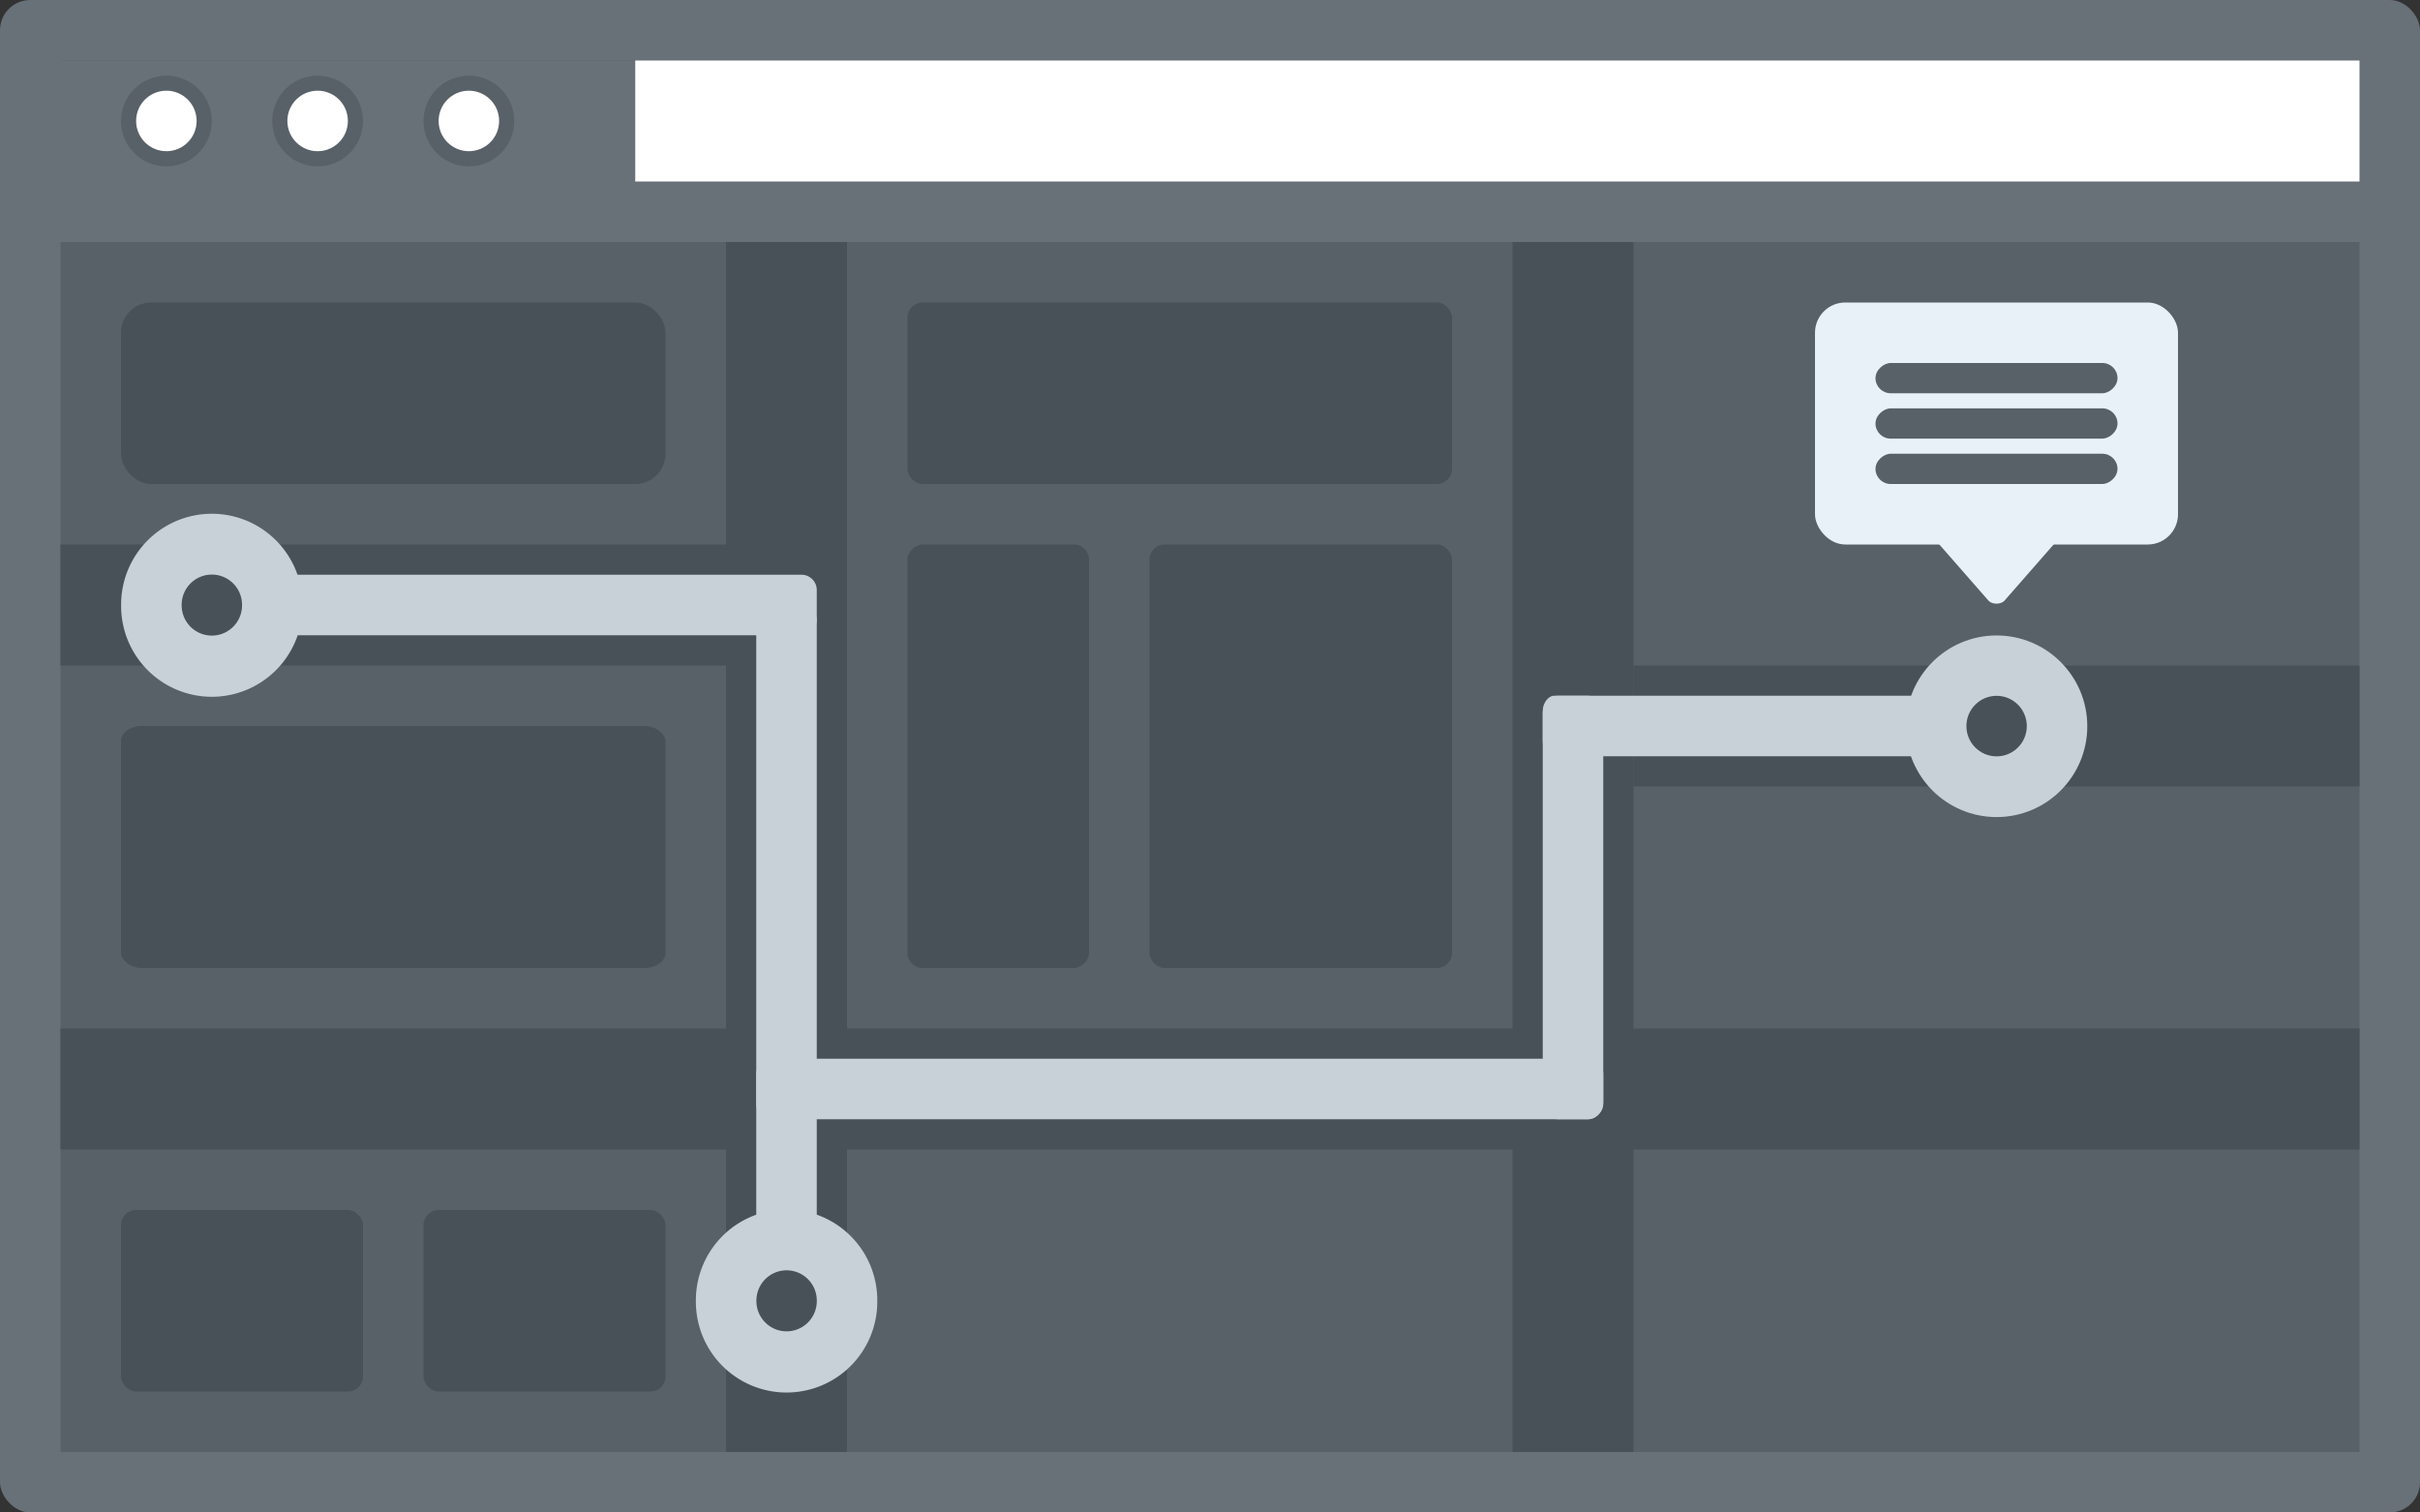 <?xml version="1.0" encoding="UTF-8" standalone="no"?>
<!-- Created with Inkscape (http://www.inkscape.org/) -->

<svg
   xmlns:dc="http://purl.org/dc/elements/1.1/"
   xmlns:cc="http://creativecommons.org/ns#"
   xmlns:rdf="http://www.w3.org/1999/02/22-rdf-syntax-ns#"
   xmlns:svg="http://www.w3.org/2000/svg"
   xmlns="http://www.w3.org/2000/svg"
   xmlns:sodipodi="http://sodipodi.sourceforge.net/DTD/sodipodi-0.dtd"
   xmlns:inkscape="http://www.inkscape.org/namespaces/inkscape"
   width="320"
   height="200"
   id="svg3822"
   version="1.1"
   inkscape:version="0.48.2 r9819"
   sodipodi:docname="web-cartography.svg">
  <rect width="100%" height="100%" fill="#333333" stroke="none"/>
  <defs
     id="defs3824" />
  <sodipodi:namedview
     id="base"
     pagecolor="#ffffff"
     bordercolor="#666666"
     borderopacity="1.0"
     inkscape:pageopacity="0.0"
     inkscape:pageshadow="2"
     inkscape:zoom="1.8101934"
     inkscape:cx="121.63792"
     inkscape:cy="99.25173"
     inkscape:document-units="px"
     inkscape:current-layer="layer1"
     showgrid="false"
     fit-margin-top="0"
     fit-margin-left="0"
     fit-margin-right="0"
     fit-margin-bottom="0"
     inkscape:showpageshadow="false"
     inkscape:window-width="1280"
     inkscape:window-height="668"
     inkscape:window-x="0"
     inkscape:window-y="0"
     inkscape:window-maximized="1" />
  <g
     inkscape:label="Layer 1"
     inkscape:groupmode="layer"
     id="layer1"
     transform="translate(-145.714,-340.934)">
    <rect
       style="fill:#687078;fill-opacity:1;stroke:none"
       id="rect2985-8-1"
       width="320"
       height="200"
       x="145.714"
       y="340.934"
       rx="4"
       ry="4" />
    <rect
       style="fill:#586068;fill-opacity:1;stroke:none"
       id="rect2985-8-1-3"
       width="304"
       height="184"
       x="153.714"
       y="348.934" />
    <rect
       style="fill:#687078;fill-opacity:1;stroke:none"
       id="rect3799"
       width="320"
       height="24"
       x="145.714"
       y="348.934" />
    <rect
       style="fill:#ffffff;fill-opacity:1;stroke:none"
       id="rect3799-8"
       width="228"
       height="16"
       x="229.714"
       y="348.934" />
    <g
       id="g3910"
       transform="translate(153.714,-511.429)">
      <g
         transform="translate(3.964,-0.75)"
         id="g3871">
        <path
           sodipodi:type="arc"
           style="fill:#586068;fill-opacity:1;stroke:none"
           id="path3826-5"
           sodipodi:cx="-58.214287"
           sodipodi:cy="-29.642855"
           sodipodi:rx="12.5"
           sodipodi:ry="9.6428576"
           d="m -45.714,-29.643 c 0,5.326 -5.596,9.643 -12.5,9.643 -6.904,0 -12.5,-4.317 -12.5,-9.643 0,-5.326 5.596,-9.643 12.5,-9.643 6.904,0 12.5,4.317 12.5,9.643 z"
           transform="matrix(0.48,0,0,0.622,57.979,887.557)" />
        <path
           sodipodi:type="arc"
           style="fill:#ffffff;fill-opacity:1;stroke:none"
           id="path3826"
           sodipodi:cx="-58.214287"
           sodipodi:cy="-29.642855"
           sodipodi:rx="12.5"
           sodipodi:ry="9.6428576"
           d="m -45.714,-29.643 c 0,5.326 -5.596,9.643 -12.5,9.643 -6.904,0 -12.5,-4.317 -12.5,-9.643 0,-5.326 5.596,-9.643 12.5,-9.643 6.904,0 12.5,4.317 12.5,9.643 z"
           transform="matrix(0.32,0,0,0.415,48.664,881.408)" />
      </g>
      <g
         id="g3871-0"
         transform="translate(23.964,-0.75)">
        <path
           sodipodi:type="arc"
           style="fill:#586068;fill-opacity:1;stroke:none"
           id="path3826-5-4"
           sodipodi:cx="-58.214287"
           sodipodi:cy="-29.642855"
           sodipodi:rx="12.5"
           sodipodi:ry="9.6428576"
           d="m -45.714,-29.643 c 0,5.326 -5.596,9.643 -12.5,9.643 -6.904,0 -12.5,-4.317 -12.5,-9.643 0,-5.326 5.596,-9.643 12.5,-9.643 6.904,0 12.5,4.317 12.5,9.643 z"
           transform="matrix(0.48,0,0,0.622,57.979,887.557)" />
        <path
           sodipodi:type="arc"
           style="fill:#ffffff;fill-opacity:1;stroke:none"
           id="path3826-9"
           sodipodi:cx="-58.214287"
           sodipodi:cy="-29.642855"
           sodipodi:rx="12.5"
           sodipodi:ry="9.6428576"
           d="m -45.714,-29.643 c 0,5.326 -5.596,9.643 -12.5,9.643 -6.904,0 -12.5,-4.317 -12.5,-9.643 0,-5.326 5.596,-9.643 12.5,-9.643 6.904,0 12.5,4.317 12.5,9.643 z"
           transform="matrix(0.32,0,0,0.415,48.664,881.408)" />
      </g>
      <g
         id="g3871-4"
         transform="translate(-16.036,-0.75)">
        <path
           sodipodi:type="arc"
           style="fill:#586068;fill-opacity:1;stroke:none"
           id="path3826-5-5"
           sodipodi:cx="-58.214287"
           sodipodi:cy="-29.642855"
           sodipodi:rx="12.5"
           sodipodi:ry="9.6428576"
           d="m -45.714,-29.643 c 0,5.326 -5.596,9.643 -12.5,9.643 -6.904,0 -12.5,-4.317 -12.5,-9.643 0,-5.326 5.596,-9.643 12.5,-9.643 6.904,0 12.5,4.317 12.5,9.643 z"
           transform="matrix(0.48,0,0,0.622,57.979,887.557)" />
        <path
           sodipodi:type="arc"
           style="fill:#ffffff;fill-opacity:1;stroke:none"
           id="path3826-0"
           sodipodi:cx="-58.214287"
           sodipodi:cy="-29.642855"
           sodipodi:rx="12.5"
           sodipodi:ry="9.6428576"
           d="m -45.714,-29.643 c 0,5.326 -5.596,9.643 -12.5,9.643 -6.904,0 -12.5,-4.317 -12.5,-9.643 0,-5.326 5.596,-9.643 12.5,-9.643 6.904,0 12.5,4.317 12.5,9.643 z"
           transform="matrix(0.32,0,0,0.415,48.664,881.408)" />
      </g>
    </g>
    <path
       style="fill:#000000"
       d=""
       id="path4989"
       inkscape:connector-curvature="0" />
    <path
       style="fill:#000000"
       d=""
       id="path4987"
       inkscape:connector-curvature="0" />
    <path
       style="fill:#000000"
       d=""
       id="path4983"
       inkscape:connector-curvature="0" />
    <rect
       style="fill:#485058;fill-opacity:1;stroke:none"
       id="rect5039"
       width="16"
       height="160"
       x="241.714"
       y="372.934" />
    <rect
       style="fill:#485058;fill-opacity:1;stroke:none"
       id="rect5039-7"
       width="16"
       height="304"
       x="-492.934"
       y="153.714"
       transform="matrix(0,-1,1,0,0,0)" />
    <rect
       style="fill:#485058;fill-opacity:1;stroke:none"
       id="rect5039-3"
       width="16"
       height="160"
       x="345.714"
       y="372.934" />
    <rect
       style="fill:#c8d0d8;fill-opacity:1;stroke:none"
       id="rect5039-9"
       width="8"
       height="96"
       x="245.714"
       y="420.934"
       rx="2"
       ry="2" />
    <rect
       style="fill:#c8d0d8;fill-opacity:1;stroke:none"
       id="rect5039-9-0"
       width="8"
       height="112"
       x="480.934"
       y="-357.714"
       transform="matrix(0,1,-1,0,0,0)"
       rx="2"
       ry="2" />
    <rect
       style="fill:#c8d0d8;fill-opacity:1;stroke:none"
       id="rect5039-9-5"
       width="8"
       height="56"
       x="349.714"
       y="432.934"
       rx="2"
       ry="2.333" />
    <path
       sodipodi:type="arc"
       style="fill:#c8d0d8;fill-opacity:1;stroke:none"
       id="path5151-5"
       sodipodi:cx="-28.449999"
       sodipodi:cy="99.182037"
       sodipodi:rx="16.296602"
       sodipodi:ry="19.058737"
       d="m -12.153,99.182 a 16.297,19.059 0 1 1 -32.593,0 16.297,19.059 0 1 1 32.593,0 z"
       transform="matrix(0.736,0,0,0.63,270.663,450.485)" />
    <rect
       style="fill:#485058;fill-opacity:1;stroke:none"
       id="rect5039-7-7"
       width="16"
       height="88"
       x="-428.934"
       y="153.714"
       transform="matrix(0,-1,1,0,0,0)" />
    <rect
       style="fill:#485058;fill-opacity:1;stroke:none"
       id="rect5039-7-7-3"
       width="16"
       height="96"
       x="-444.934"
       y="361.714"
       transform="matrix(0,-1,1,0,0,0)" />
    <rect
       style="fill:#c8d0d8;fill-opacity:1;stroke:none"
       id="rect5039-9-0-8"
       width="8"
       height="64"
       x="432.934"
       y="-413.714"
       transform="matrix(0,1,-1,0,0,0)"
       rx="2"
       ry="1.455" />
    <rect
       style="fill:#c8d0d8;fill-opacity:1;stroke:none"
       id="rect5039-9-0-8-3"
       width="8"
       height="88"
       x="416.934"
       y="-253.714"
       transform="matrix(0,1,-1,0,0,0)"
       rx="2"
       ry="2" />
    <path
       sodipodi:type="arc"
       style="fill:#c8d0d8;fill-opacity:1;stroke:none"
       id="path5151-5-7"
       sodipodi:cx="-28.449999"
       sodipodi:cy="99.182037"
       sodipodi:rx="16.296602"
       sodipodi:ry="19.058737"
       d="m -12.153,99.182 a 16.297,19.059 0 1 1 -32.593,0 16.297,19.059 0 1 1 32.593,0 z"
       transform="matrix(0.736,0,0,0.63,194.663,358.485)" />
    <rect
       ry="2"
       rx="2"
       style="fill:#485058;fill-opacity:1;stroke:none"
       id="rect5245"
       width="72"
       height="24"
       x="265.714"
       y="380.934" />
    <rect
       ry="2"
       rx="2"
       style="fill:#485058;fill-opacity:1;stroke:none"
       id="rect5245-3"
       width="56"
       height="24"
       x="-468.934"
       y="265.714"
       transform="matrix(0,-1,1,0,0,0)" />
    <rect
       ry="2"
       rx="2"
       style="fill:#485058;fill-opacity:1;stroke:none"
       id="rect5245-2"
       width="40"
       height="56"
       x="297.714"
       y="412.934" />
    <path
       sodipodi:type="arc"
       style="fill:#485058;fill-opacity:1;stroke:none"
       id="path5151-5-7-3"
       sodipodi:cx="-28.449999"
       sodipodi:cy="99.182037"
       sodipodi:rx="16.296602"
       sodipodi:ry="19.058737"
       d="m -12.153,99.182 a 16.297,19.059 0 1 1 -32.593,0 16.297,19.059 0 1 1 32.593,0 z"
       transform="matrix(0.245,0,0,0.21,180.697,400.118)" />
    <path
       sodipodi:type="arc"
       style="fill:#485058;fill-opacity:1;stroke:none"
       id="path5151-5-7-6"
       sodipodi:cx="-28.449999"
       sodipodi:cy="99.182037"
       sodipodi:rx="16.296602"
       sodipodi:ry="19.058737"
       d="m -12.153,99.182 a 16.297,19.059 0 1 1 -32.593,0 16.297,19.059 0 1 1 32.593,0 z"
       transform="matrix(0.245,0,0,0.21,256.697,492.118)" />
    <g
       id="g5520"
       transform="translate(-23.937,16)">
      <path
         transform="matrix(0.736,0,0,0.63,454.601,358.485)"
         d="m -12.153,99.182 c 0,10.526 -7.296,19.059 -16.297,19.059 -9,0 -16.297,-8.533 -16.297,-19.059 0,-10.526 7.296,-19.059 16.297,-19.059 9,0 16.297,8.533 16.297,19.059 z"
         sodipodi:ry="19.058737"
         sodipodi:rx="16.296602"
         sodipodi:cy="99.182037"
         sodipodi:cx="-28.449999"
         id="path5151"
         style="fill:#c8d0d8;fill-opacity:1;stroke:none"
         sodipodi:type="arc" />
      <path
         transform="matrix(0.245,0,0,0.21,440.635,400.118)"
         d="m -12.153,99.182 c 0,10.526 -7.296,19.059 -16.297,19.059 -9,0 -16.297,-8.533 -16.297,-19.059 0,-10.526 7.296,-19.059 16.297,-19.059 9,0 16.297,8.533 16.297,19.059 z"
         sodipodi:ry="19.058737"
         sodipodi:rx="16.296602"
         sodipodi:cy="99.182037"
         sodipodi:cx="-28.449999"
         id="path5151-5-7-5"
         style="fill:#485058;fill-opacity:1;stroke:none"
         sodipodi:type="arc" />
    </g>
    <rect
       style="fill:#e8f0f8;fill-opacity:1;stroke:none"
       id="rect5524"
       width="48"
       height="32"
       x="385.714"
       y="380.934"
       rx="4"
       ry="4" />
    <path
       sodipodi:type="star"
       style="fill:#e8f0f8;fill-opacity:1;stroke:#e8f0f8;stroke-width:4.819;stroke-linecap:square;stroke-linejoin:round;stroke-miterlimit:4;stroke-opacity:1;stroke-dasharray:none"
       id="path5526"
       sodipodi:sides="3"
       sodipodi:cx="-37.012623"
       sodipodi:cy="82.333015"
       sodipodi:r1="15.819107"
       sodipodi:r2="7.9095535"
       sodipodi:arg1="0.52359878"
       sodipodi:arg2="1.5707963"
       inkscape:flatsided="true"
       inkscape:rounded="0"
       inkscape:randomized="0"
       d="m -23.313,90.243 -27.399,0 13.7,-23.729 z"
       transform="matrix(0.511,0,0,-0.337,428.626,442.358)"
       inkscape:transform-center-y="1.3333385" />
    <g
       id="g5574">
      <rect
         ry="2"
         rx="2"
         transform="matrix(0,-1,1,0,0,0)"
         y="393.714"
         x="-392.934"
         height="32"
         width="4"
         id="rect5039-7-7-3-5"
         style="fill:#586068;fill-opacity:1;stroke:none" />
      <rect
         ry="2"
         rx="2"
         transform="matrix(0,-1,1,0,0,0)"
         y="393.714"
         x="-398.934"
         height="32"
         width="4"
         id="rect5039-7-7-3-5-8"
         style="fill:#586068;fill-opacity:1;stroke:none" />
      <rect
         ry="2"
         rx="2"
         transform="matrix(0,-1,1,0,0,0)"
         y="393.714"
         x="-404.934"
         height="32"
         width="4"
         id="rect5039-7-7-3-5-0"
         style="fill:#586068;fill-opacity:1;stroke:none" />
    </g>
    <rect
       ry="2"
       rx="2.769"
       style="fill:#485058;fill-opacity:1;stroke:none"
       id="rect5245-3-6"
       width="72"
       height="32"
       x="-233.714"
       y="-468.934"
       transform="scale(-1,-1)" />
    <rect
       ry="2"
       rx="2"
       style="fill:#485058;fill-opacity:1;stroke:none"
       id="rect5245-3-6-0"
       width="32"
       height="24"
       x="-193.714"
       y="-524.934"
       transform="scale(-1,-1)" />
    <rect
       ry="2"
       rx="2"
       style="fill:#485058;fill-opacity:1;stroke:none"
       id="rect5245-3-6-0-7"
       width="32"
       height="24"
       x="-233.714"
       y="-524.934"
       transform="scale(-1,-1)" />
    <rect
       ry="4"
       rx="4"
       style="fill:#485058;fill-opacity:1;stroke:none"
       id="rect5245-3-6-1"
       width="72"
       height="24"
       x="-233.714"
       y="-404.934"
       transform="scale(-1,-1)" />
  </g>
</svg>
